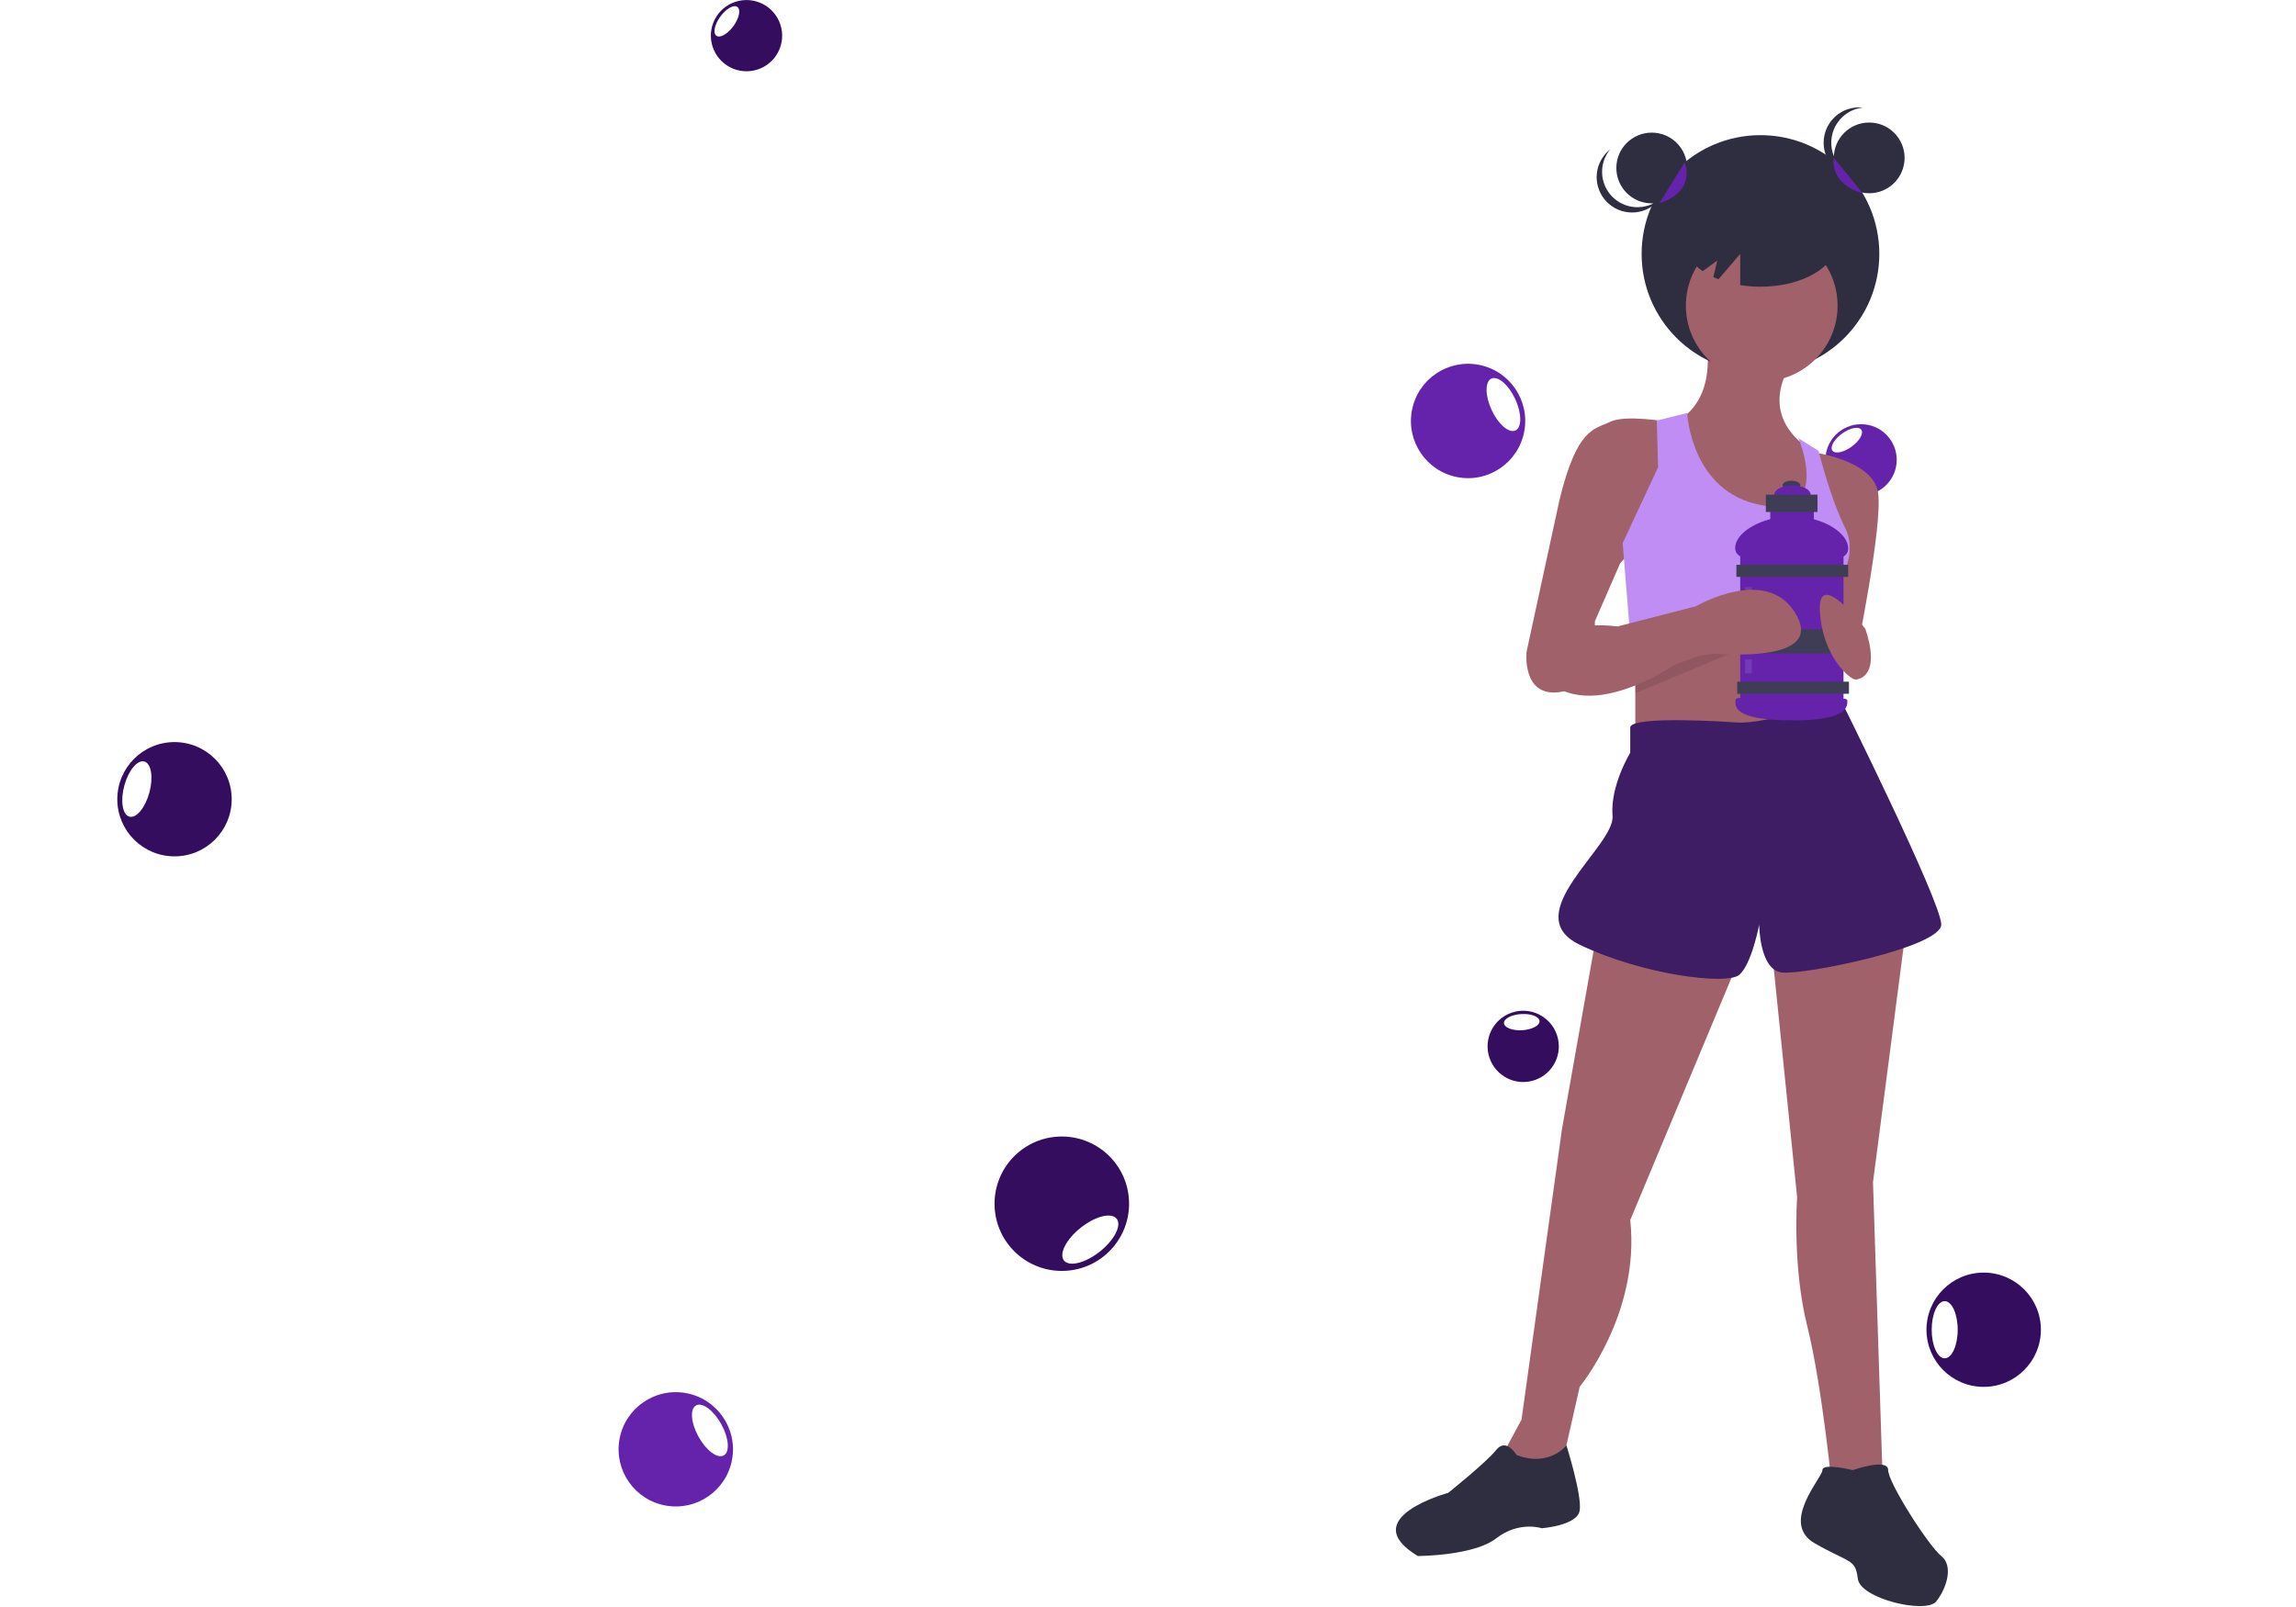 <svg width="727" height="509" viewBox="0 0 727 509" fill="none" xmlns="http://www.w3.org/2000/svg">
<g id="project1 1" clip-path="url(#clip0)">
<g id="bubble2">
<path id="Vector" d="M471.609 334.943C473.587 340.855 479.979 344.045 485.885 342.069C491.791 340.093 494.976 333.699 492.998 327.787C491.02 321.876 484.628 318.685 478.722 320.661C472.816 322.638 469.631 329.032 471.609 334.943Z" fill="#340D5F"/>
<path id="bubbleshine" d="M481.997 326.246C485.106 326.061 487.557 324.765 487.473 323.351C487.388 321.937 484.799 320.94 481.691 321.125C478.582 321.309 476.13 322.605 476.215 324.019C476.3 325.434 478.888 326.43 481.997 326.246Z" fill="white"/>
</g>
<g id="bubble5">
<path id="Vector_2" d="M335.281 359.929C323.528 360.442 314.416 370.378 314.928 382.12C315.441 393.863 325.384 402.966 337.138 402.453C348.891 401.94 358.003 392.004 357.49 380.262C356.978 368.519 347.034 359.416 335.281 359.929Z" fill="#340D5F"/>
<path id="bubbleshine_2" d="M342.226 388.77C337.617 392.422 335.228 397.079 336.889 399.172C338.55 401.265 343.633 400.001 348.242 396.349C352.851 392.697 355.24 388.04 353.579 385.947C351.917 383.854 346.834 385.118 342.226 388.77Z" fill="white"/>
</g>
<g id="bubble1">
<path id="Vector_3" d="M217.121 441.145C207.27 439.408 197.878 445.978 196.142 455.82C194.407 465.662 200.986 475.049 210.836 476.786C220.687 478.523 230.08 471.952 231.815 462.11C233.551 452.269 226.972 442.882 217.121 441.145Z" fill="#6523AC"/>
<path id="bubbleshine_3" d="M220.389 445.072C218.4 446.173 218.754 450.609 221.179 454.98C223.603 459.351 227.181 462.002 229.169 460.902C231.157 459.801 230.804 455.366 228.379 450.994C225.954 446.623 222.377 443.972 220.389 445.072Z" fill="white"/>
</g>
<g id="bubble8">
<path id="Vector_4" d="M589.287 156.887C595.521 156.887 600.574 151.838 600.574 145.61C600.574 139.382 595.521 134.333 589.287 134.333C583.053 134.333 578 139.382 578 145.61C578 151.838 583.053 156.887 589.287 156.887Z" fill="#6523AC"/>
<path id="bubbleshine_4" d="M586.277 141.459C588.802 139.632 590.174 137.222 589.343 136.076C588.512 134.929 585.792 135.481 583.268 137.308C580.744 139.134 579.371 141.545 580.202 142.691C581.033 143.837 583.753 143.286 586.277 141.459Z" fill="white"/>
</g>
<g id="bubble6" filter="url(#filter0_d)">
<path id="Vector_5" d="M625.112 438.19C635.114 438.19 643.223 430.089 643.223 420.095C643.223 410.102 635.114 402 625.112 402C615.109 402 607 410.102 607 420.095C607 430.089 615.109 438.19 625.112 438.19Z" fill="#340D5F"/>
<path id="bubbleshine_5" d="M612.763 429.143C615.036 429.143 616.879 425.092 616.879 420.095C616.879 415.098 615.036 411.048 612.763 411.048C610.489 411.048 608.646 415.098 608.646 420.095C608.646 425.092 610.489 429.143 612.763 429.143Z" fill="white"/>
</g>
<g id="bubble7">
<path id="Vector_6" d="M447.087 129.859C445.178 139.678 451.583 149.183 461.393 151.09C471.204 152.997 480.703 146.583 482.612 136.764C484.521 126.945 478.115 117.44 468.305 115.533C458.495 113.626 448.995 120.04 447.087 129.859Z" fill="#6523AC"/>
<path id="bubbleshine_6" d="M472.31 129.842C474.414 134.377 477.79 137.277 479.85 136.319C481.911 135.36 481.874 130.907 479.77 126.372C477.665 121.837 474.289 118.937 472.229 119.895C470.169 120.853 470.205 125.306 472.31 129.842Z" fill="white"/>
</g>
<g id="bubble4">
<path id="Vector_7" d="M232.332 21.821C238.152 24.055 244.679 21.152 246.911 15.338C249.143 9.523 246.234 2.999 240.415 0.765C234.595 -1.469 228.068 1.434 225.836 7.248C223.604 13.062 226.512 19.587 232.332 21.821Z" fill="#340D5F"/>
<path id="bubbleshine_7" d="M232.227 8.272C234.062 5.756 234.621 3.04 233.477 2.205C232.332 1.371 229.916 2.735 228.081 5.251C226.246 7.767 225.686 10.483 226.831 11.317C227.976 12.152 230.392 10.788 232.227 8.272Z" fill="white"/>
</g>
<g id="girl">
<path id="Vector_8" d="M540.217 107.992C540.217 107.992 544.22 126.39 530.609 133.59C530.609 133.59 533.812 174.385 554.628 175.185C575.445 175.985 575.445 153.588 575.445 153.588L572.243 141.589C572.243 141.589 557.03 132.79 566.638 115.991L540.217 107.992Z" fill="#A0616A"/>
<path id="Vector_9" d="M557.431 117.991C578.213 117.991 595.061 101.159 595.061 80.395C595.061 59.631 578.213 42.799 557.431 42.799C536.648 42.799 519.801 59.631 519.801 80.395C519.801 101.159 536.648 117.991 557.431 117.991Z" fill="#2F2E41"/>
<path id="Vector_10" d="M517.799 193.583V238.379L584.252 235.979L579.448 191.984L517.799 193.583Z" fill="#A0616A"/>
<path id="Vector_11" d="M557.831 120.791C571.097 120.791 581.85 110.047 581.85 96.793C581.85 83.54 571.097 72.796 557.831 72.796C544.566 72.796 533.812 83.54 533.812 96.793C533.812 110.047 544.566 120.791 557.831 120.791Z" fill="#A0616A"/>
<path id="Vector_12" d="M528.207 133.59C528.207 133.59 514.596 131.19 509.792 133.59C504.989 135.989 499.384 135.189 493.78 158.387L483.371 206.382C483.371 206.382 481.77 220.781 493.78 219.181C505.789 217.581 504.989 196.783 504.989 196.783L512.995 178.385L527.407 162.387L528.207 133.59Z" fill="#A0616A"/>
<path id="Vector_13" d="M573.844 143.189C573.844 143.189 593.059 145.588 594.661 155.987C596.262 166.386 587.455 208.782 587.455 208.782L573.844 195.183L581.05 168.786L573.844 143.189Z" fill="#A0616A"/>
<path id="Vector_14" d="M524.604 133.19L525.005 147.988L513.796 171.986L516.198 201.583L580.443 201.776L580.249 187.984C580.249 187.984 589.056 176.785 584.252 167.186C579.448 157.587 575.845 142.789 575.845 142.789L569.44 138.789C569.44 138.789 580.249 163.987 557.831 159.987C535.413 155.987 534.212 130.79 534.212 130.79L524.604 133.19Z" fill="#BF8DF4"/>
<path id="Vector_15" d="M505.789 294.373L494.58 357.566L481.77 449.557L476.166 459.956L480.969 470.355L494.58 463.955L500.185 439.158C500.185 439.158 519.4 415.96 516.198 386.363L550.625 303.972L505.789 294.373Z" fill="#A0616A"/>
<path id="Vector_16" d="M561.034 300.772L569.04 379.164C569.04 379.164 567.439 400.762 572.243 419.96C577.046 439.158 580.249 472.754 580.249 472.754H596.262L593.059 374.365L603.468 294.373L561.034 300.772Z" fill="#A0616A"/>
<path id="Vector_17" d="M549.825 228.78C549.825 228.78 516.198 226.38 516.198 230.38V238.379C516.198 238.379 509.792 248.778 510.593 258.377C511.394 267.976 480.169 289.573 500.185 299.172C520.201 308.771 546.622 311.971 550.625 308.771C554.628 305.572 557.03 292.773 557.03 292.773C557.03 292.773 557.03 307.172 564.236 307.972C571.442 308.771 614.677 299.972 614.677 292.773C614.677 285.574 582.636 221.18 582.636 221.18C582.636 221.18 559.432 229.58 549.825 228.78Z" fill="#3F1D64"/>
<path id="Vector_18" d="M480.169 460.756C480.169 460.756 476.966 455.156 473.764 459.156C470.561 463.155 458.551 472.754 458.551 472.754C458.551 472.754 428.928 480.754 448.944 492.752C448.944 492.752 466.558 492.752 473.764 487.153C480.969 481.554 488.175 483.953 488.175 483.953C488.175 483.953 499.384 483.153 500.185 478.354C500.985 473.554 495.991 457.716 495.991 457.716C495.991 457.716 490.577 464.755 480.169 460.756Z" fill="#2F2E41"/>
<path id="Vector_19" d="M586.654 465.555C586.654 465.555 577.046 463.155 577.046 465.555C577.046 467.955 563.436 482.353 574.645 488.753C585.854 495.152 587.455 493.552 588.255 499.952C589.056 506.351 609.873 511.15 613.075 507.151C616.278 503.151 618.68 495.952 614.677 492.752C610.673 489.553 597.863 469.555 597.863 465.555C597.863 461.556 586.654 465.555 586.654 465.555Z" fill="#2F2E41"/>
<path id="Vector_20" d="M567.247 155.049C568.799 155.049 570.058 154.421 570.058 153.645C570.058 152.87 568.799 152.241 567.247 152.241C565.695 152.241 564.436 152.87 564.436 153.645C564.436 154.421 565.695 155.049 567.247 155.049Z" fill="#3F3D56"/>
<path id="bottlecolor" d="M567.566 159.581C570.742 159.581 573.316 158.266 573.316 156.645C573.316 155.023 570.742 153.709 567.566 153.709C564.391 153.709 561.817 155.023 561.817 156.645C561.817 158.266 564.391 159.581 567.566 159.581Z" fill="#6523AC"/>
<path id="bottlecolor_2" d="M574.338 158.432H560.54V168.516H574.338V158.432Z" fill="#6523AC"/>
<path id="bottlecolor_3" d="M583.728 174.196H551.021V223.595H583.728V174.196Z" fill="#6523AC"/>
<path id="bottlecolor_4" d="M585.198 173.622C585.198 178.486 577.176 176.813 567.439 176.813C557.701 176.813 549.424 178.358 549.424 173.494C549.424 168.63 557.701 163.538 567.439 163.538C577.176 163.538 585.198 168.757 585.198 173.622Z" fill="#6523AC"/>
<path id="bottlecolor2" d="M585.198 178.855H549.808V182.685H585.198V178.855Z" fill="#3F3D56"/>
<path id="bottlecolor2_2" d="M585.453 215.873H550.063V219.702H585.453V215.873Z" fill="#3F3D56"/>
<path id="Vector_21" d="M585.198 199.279H549.808V206.937H585.198V199.279Z" fill="#3F3D56"/>
<path id="bottlecolor_5" d="M584.942 221.872C584.942 223.493 585.457 228.127 567.822 228.127C547.891 228.127 549.552 223.238 549.552 221.617C549.552 219.995 558.367 222.255 567.822 222.255C577.277 222.255 584.942 220.251 584.942 221.872Z" fill="#6523AC"/>
<path id="Vector_22" d="M575.488 156.645H559.134V162.134H575.488V156.645Z" fill="#3F3D56"/>
<path id="Vector_23" opacity="0.1" d="M554.726 185.94H552.554V197.938H554.726V185.94Z" fill="white"/>
<path id="Vector_24" opacity="0.1" d="M554.726 208.788H552.554V213.256H554.726V208.788Z" fill="white"/>
<path id="Vector_25" d="M590.657 199.183C590.657 199.183 575.445 179.185 576.246 193.583C577.046 207.982 585.853 215.181 587.455 215.181C589.056 215.181 595.461 213.581 590.657 199.183Z" fill="#A0616A"/>
<path id="Vector_26" opacity="0.1" d="M517.799 214.588C519 214.781 538.215 207.582 538.215 207.582L550.225 205.982L517.799 219.53L517.799 214.588Z" fill="black"/>
<path id="Vector_27" d="M492.979 200.783C492.979 200.783 499.384 196.783 512.194 198.383L537.014 191.984C537.014 191.984 560.233 178.385 569.04 195.183C577.847 211.982 536.214 206.382 536.214 206.382C536.214 206.382 508.191 228.78 491.378 216.781L492.979 200.783Z" fill="#A0616A"/>
<path id="Vector_28" d="M523.003 64.397C529.194 64.397 534.212 59.383 534.212 53.198C534.212 47.013 529.194 41.999 523.003 41.999C516.812 41.999 511.794 47.013 511.794 53.198C511.794 59.383 516.812 64.397 523.003 64.397Z" fill="#2F2E41"/>
<path id="Vector_29" d="M591.858 61.197C598.049 61.197 603.067 56.183 603.067 49.998C603.067 43.813 598.049 38.8 591.858 38.8C585.668 38.8 580.649 43.813 580.649 49.998C580.649 56.183 585.668 61.197 591.858 61.197Z" fill="#2F2E41"/>
<path id="Vector_30" d="M579.849 45.199C579.849 42.437 580.871 39.772 582.719 37.717C584.566 35.662 587.108 34.362 589.857 34.066C588.291 33.895 586.708 34.056 585.209 34.538C583.709 35.019 582.329 35.811 581.156 36.861C579.984 37.911 579.046 39.197 578.404 40.633C577.762 42.07 577.431 43.626 577.431 45.199C577.431 46.772 577.762 48.328 578.404 49.764C579.046 51.201 579.984 52.486 581.156 53.536C582.329 54.587 583.709 55.379 585.209 55.86C586.708 56.342 588.291 56.502 589.857 56.331C587.108 56.036 584.566 54.735 582.719 52.68C580.871 50.625 579.849 47.961 579.849 45.199Z" fill="#2F2E41"/>
<path id="Vector_31" d="M510.479 62.257C508.544 60.283 507.408 57.666 507.288 54.906C507.168 52.147 508.073 49.44 509.829 47.307C509.514 47.555 509.212 47.819 508.925 48.099C506.803 50.178 505.594 53.014 505.564 55.983C505.534 58.953 506.686 61.812 508.766 63.933C510.846 66.054 513.684 67.263 516.656 67.294C519.628 67.325 522.491 66.175 524.614 64.098C524.9 63.816 525.171 63.52 525.426 63.211C523.255 64.921 520.528 65.77 517.769 65.594C515.01 65.418 512.414 64.229 510.479 62.257Z" fill="#2F2E41"/>
<path id="Vector_32" d="M557.431 62.797C544.165 62.797 533.411 69.064 533.411 76.796C533.411 80.255 535.573 83.416 539.141 85.859L543.765 82.511L542.508 87.755C543.029 87.997 543.562 88.231 544.118 88.447L551.026 80.395V90.287C553.144 90.626 555.286 90.796 557.431 90.794C570.696 90.794 581.45 84.527 581.45 76.796C581.45 69.064 570.696 62.797 557.431 62.797Z" fill="#2F2E41"/>
<path id="hairpiece1" d="M580.649 49.998C580.649 49.998 578.908 57.998 589.787 61.197L580.649 49.998Z" fill="#6523AC"/>
<path id="hairpiece2" d="M533.411 51.454C533.411 51.454 537.415 60.397 525.405 64.397L533.411 51.454Z" fill="#6523AC"/>
</g>
<g id="bubble3">
<path id="Vector_33" d="M55.255 271.19C65.258 271.19 73.367 263.089 73.367 253.095C73.367 243.102 65.258 235 55.255 235C45.252 235 37.143 243.102 37.143 253.095C37.143 263.089 45.252 271.19 55.255 271.19Z" fill="#340D5F"/>
<path id="bubbleshine_8" d="M47.306 250.954C48.608 246.129 47.884 241.739 45.69 241.148C43.495 240.556 40.66 243.988 39.358 248.813C38.056 253.637 38.779 258.028 40.974 258.619C43.169 259.21 46.004 255.779 47.306 250.954Z" fill="white"/>
</g>
</g>
<defs>
<filter id="filter0_d" x="603" y="396" width="50.223" height="50.19" filterUnits="userSpaceOnUse" color-interpolation-filters="sRGB">
<feFlood flood-opacity="0" result="BackgroundImageFix"/>
<feColorMatrix in="SourceAlpha" type="matrix" values="0 0 0 0 0 0 0 0 0 0 0 0 0 0 0 0 0 0 127 0"/>
<feOffset dx="3" dy="1"/>
<feGaussianBlur stdDeviation="3.5"/>
<feColorMatrix type="matrix" values="0 0 0 0 0 0 0 0 0 0 0 0 0 0 0 0 0 0 0.25 0"/>
<feBlend mode="normal" in2="BackgroundImageFix" result="effect1_dropShadow"/>
<feBlend mode="normal" in="SourceGraphic" in2="effect1_dropShadow" result="shape"/>
</filter>
<clipPath id="clip0">
<rect width="727" height="509" fill="white"/>
</clipPath>
</defs>
</svg>
